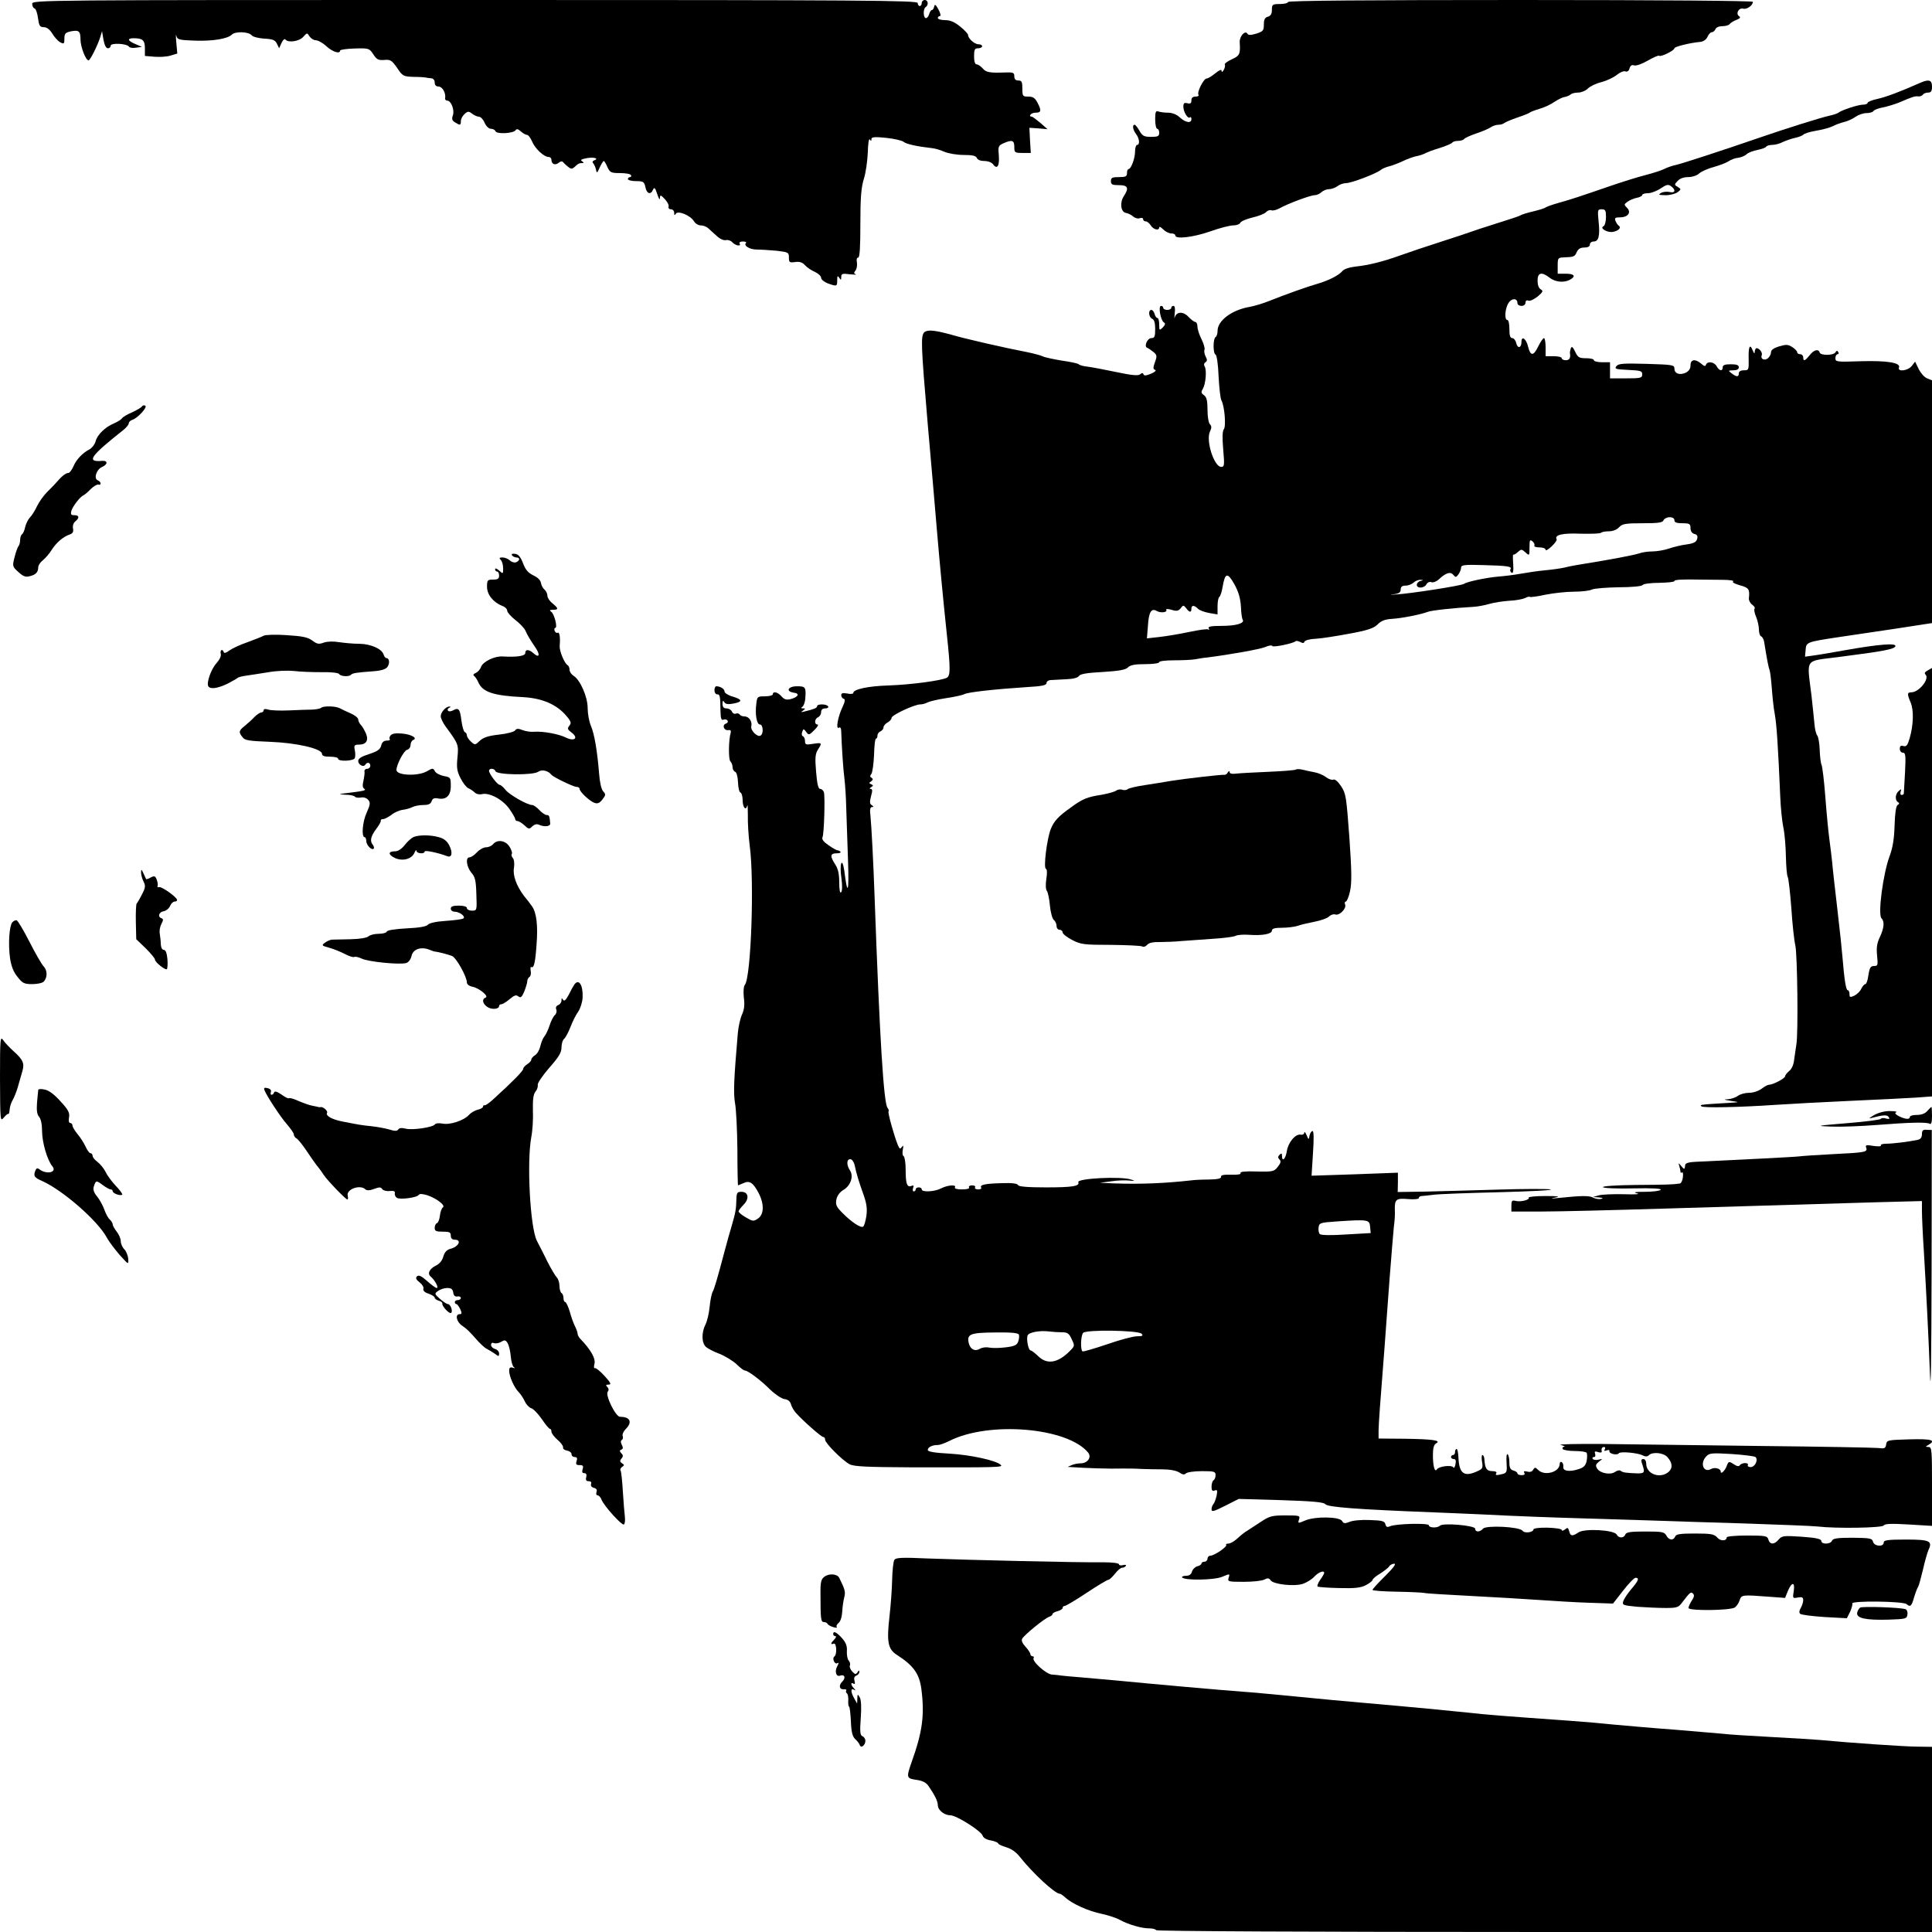 <?xml version="1.0" standalone="no"?>
<!DOCTYPE svg PUBLIC "-//W3C//DTD SVG 20010904//EN"
 "http://www.w3.org/TR/2001/REC-SVG-20010904/DTD/svg10.dtd">
<svg version="1.0" xmlns="http://www.w3.org/2000/svg"
 width="960pt" height="960pt" viewBox="0 0 960 960"
 preserveAspectRatio="xMidYMid meet">
<g transform="translate(0,960) scale(0.1,-0.1)"
fill="#000000" stroke="none">
<path d="M160 9581 c0 -11 5 -21 12 -23 6 -2 14 -24 17 -49 5 -37 9 -44 29
-44 14 0 29 -11 42 -32 10 -17 28 -37 39 -43 19 -10 21 -8 21 18 0 25 5 30 31
36 41 8 49 2 49 -41 0 -35 26 -103 40 -103 8 0 44 72 58 115 l9 30 7 -42 c5
-27 13 -43 22 -43 8 0 14 6 14 13 0 15 81 11 91 -5 3 -5 19 -8 35 -5 l29 4
-32 14 c-39 16 -43 29 -9 29 45 0 56 -10 56 -50 l0 -38 48 -4 c26 -2 62 0 80
6 l33 10 -5 55 c-3 31 -2 46 0 34 5 -20 12 -22 92 -25 89 -3 163 9 184 30 17
17 83 15 98 -3 6 -8 34 -15 63 -17 42 -2 54 -7 63 -25 l11 -23 12 27 c7 15 15
22 19 17 13 -18 69 -10 89 13 19 21 19 21 31 2 7 -10 21 -19 31 -19 11 0 35
-13 53 -30 31 -28 68 -40 68 -21 0 4 33 9 73 10 70 2 72 1 92 -29 17 -26 25
-30 54 -28 31 3 38 -2 64 -39 27 -41 31 -43 80 -45 29 0 57 -2 62 -3 6 -2 18
-3 28 -4 10 -1 17 -9 17 -21 0 -13 7 -20 19 -20 19 0 37 -32 33 -57 -2 -7 3
-13 10 -13 20 0 38 -48 28 -74 -6 -17 -4 -25 11 -34 25 -16 29 -15 29 6 0 11
8 26 18 35 16 15 21 15 38 2 10 -8 26 -15 34 -15 8 0 21 -13 28 -30 8 -18 21
-30 32 -30 10 0 20 -6 22 -12 6 -16 90 -11 100 5 5 8 13 6 26 -6 10 -9 24 -17
30 -17 7 0 18 -15 26 -33 14 -35 59 -77 82 -77 8 0 14 -6 14 -14 0 -22 19 -29
36 -15 9 8 18 9 22 3 4 -5 15 -15 25 -23 15 -12 20 -12 35 2 16 15 21 17 40
17 4 0 1 4 -6 9 -10 6 -3 10 23 15 36 7 64 -2 37 -11 -8 -3 -10 -9 -3 -16 5
-7 11 -21 13 -32 3 -17 6 -15 18 13 8 17 17 32 20 32 3 0 11 -13 18 -30 13
-27 18 -30 62 -30 27 0 52 -4 55 -10 3 -5 1 -10 -4 -10 -6 0 -11 -4 -11 -10 0
-5 18 -10 40 -10 37 0 41 -3 47 -30 6 -33 27 -40 38 -12 6 13 11 9 21 -23 7
-22 13 -31 13 -20 1 18 3 18 25 -5 13 -14 21 -31 18 -37 -2 -7 3 -13 12 -13 9
0 16 -8 16 -17 0 -13 2 -15 8 -5 11 17 72 -8 90 -37 7 -12 22 -21 34 -21 12 0
28 -6 37 -14 9 -8 28 -26 43 -39 16 -15 35 -23 46 -20 10 2 24 -3 31 -11 15
-17 46 -22 36 -6 -3 6 4 10 16 10 12 0 19 -3 16 -7 -14 -13 17 -33 53 -33 20
0 65 -3 99 -6 58 -7 61 -8 61 -34 0 -24 3 -26 31 -22 21 3 36 -1 49 -16 10
-11 32 -26 49 -33 17 -8 31 -21 31 -29 0 -9 15 -21 33 -28 45 -16 47 -16 47
16 0 21 2 24 10 12 8 -13 10 -12 10 4 0 16 6 18 43 13 23 -2 36 -3 29 0 -10 4
-10 8 -1 19 6 8 9 25 7 39 -3 15 -1 25 6 25 8 0 11 51 11 167 0 130 4 180 17
223 10 30 18 90 20 132 1 43 5 72 10 65 6 -9 8 -9 8 2 0 10 15 12 73 6 39 -4
79 -13 87 -20 13 -11 68 -23 140 -31 14 -1 42 -9 62 -18 21 -9 64 -16 97 -16
43 0 60 -4 65 -15 3 -9 18 -15 37 -15 18 0 37 -7 44 -17 20 -27 32 -7 28 44
-4 45 -3 49 23 61 43 19 54 15 54 -18 0 -28 2 -30 41 -30 l41 0 -4 63 -3 62
45 -3 45 -4 -35 31 c-19 16 -38 30 -42 31 -21 1 -5 20 17 20 29 0 31 10 10 50
-12 23 -22 30 -45 30 -28 0 -30 2 -30 40 0 33 -3 40 -20 40 -14 0 -20 7 -20
21 0 18 -6 20 -42 19 -80 -3 -98 0 -115 20 -10 11 -23 20 -30 20 -8 0 -13 14
-13 40 0 33 3 40 20 40 11 0 20 5 20 10 0 6 -8 10 -18 10 -20 0 -52 29 -52 47
0 5 -18 24 -39 41 -28 23 -50 32 -75 32 -20 0 -36 5 -36 10 0 6 5 10 10 10 6
0 3 15 -7 33 -13 24 -18 28 -21 15 -2 -10 -7 -18 -12 -18 -4 0 -10 -9 -13 -20
-3 -11 -10 -20 -16 -20 -14 0 -15 47 -1 55 15 10 12 35 -5 35 -8 0 -15 -7 -15
-15 0 -8 -4 -15 -10 -15 -5 0 -10 7 -10 15 0 13 -260 15 -2200 15 -2164 0
-2200 0 -2200 -19z"/>
<path d="M6400 9590 c0 -5 -18 -10 -40 -10 -37 0 -40 -2 -40 -29 0 -20 -6 -30
-20 -34 -15 -4 -20 -14 -20 -39 0 -30 -4 -34 -37 -45 -28 -8 -40 -9 -45 0 -11
18 -39 -13 -38 -42 4 -60 0 -68 -40 -86 -22 -10 -37 -22 -34 -26 3 -5 0 -17
-5 -26 -7 -12 -11 -13 -11 -5 0 9 -11 4 -31 -12 -17 -14 -36 -26 -43 -26 -15
0 -49 -67 -41 -81 4 -5 -3 -9 -14 -9 -14 0 -21 -6 -21 -19 0 -14 -5 -18 -20
-14 -16 4 -20 0 -20 -18 1 -27 23 -62 33 -52 4 3 7 0 7 -9 0 -22 -29 -18 -58
9 -15 14 -37 23 -58 23 -18 0 -39 3 -48 6 -13 5 -16 -2 -16 -40 0 -25 5 -46
10 -46 6 0 10 -9 10 -20 0 -17 -7 -20 -40 -20 -35 0 -43 4 -58 30 -9 16 -20
30 -24 30 -13 0 -9 -25 7 -46 17 -22 20 -54 5 -54 -5 0 -10 -15 -10 -33 0 -34
-20 -87 -32 -87 -5 0 -8 -9 -8 -20 0 -17 -7 -20 -40 -20 -33 0 -40 -3 -40 -20
0 -17 7 -20 40 -20 45 0 51 -14 24 -55 -21 -32 -15 -79 11 -83 11 -2 27 -10
36 -18 9 -8 24 -12 33 -8 9 3 16 1 16 -5 0 -6 6 -11 13 -11 7 0 18 -9 25 -20
13 -21 42 -28 42 -10 0 6 9 1 20 -10 11 -11 29 -20 40 -20 11 0 20 -4 20 -10
0 -20 90 -9 173 20 47 17 99 30 115 30 16 0 32 6 35 13 3 7 30 19 60 26 31 7
61 19 68 27 7 8 19 12 27 9 7 -3 26 2 40 10 43 24 154 65 174 65 11 0 26 7 34
15 9 8 25 15 38 15 12 0 31 7 42 15 10 8 29 15 42 15 27 0 150 47 172 65 8 7
28 15 44 19 16 4 47 16 68 26 21 10 53 22 71 25 18 4 37 11 42 15 6 3 36 15
67 24 32 10 60 22 64 27 3 5 16 9 29 9 13 0 26 4 30 9 3 5 29 17 58 27 28 9
61 23 72 30 11 8 29 14 40 14 12 0 25 4 30 9 6 4 35 17 65 27 30 10 57 21 60
24 3 3 25 12 49 19 25 7 59 23 75 35 17 11 40 23 51 24 11 2 24 8 30 13 5 5
22 9 37 9 15 0 37 9 48 20 11 11 41 26 68 32 26 7 60 23 76 36 16 13 35 21 43
17 9 -3 17 3 20 15 4 14 11 19 23 15 10 -3 39 7 68 24 28 16 53 27 56 24 7 -8
76 26 76 37 0 8 75 27 130 32 15 2 29 12 35 26 5 12 15 22 21 22 7 0 14 7 18
15 3 9 18 15 35 15 16 0 33 5 36 11 4 5 19 15 33 20 18 7 22 13 14 18 -19 12
-3 44 20 38 18 -5 48 16 48 34 0 5 -451 9 -1155 9 -763 0 -1155 -3 -1155 -10z"/>
<path d="M9545 9190 c-111 -49 -171 -71 -214 -81 -28 -6 -51 -15 -51 -20 0 -5
-10 -9 -22 -9 -25 0 -107 -27 -123 -40 -5 -4 -26 -11 -45 -15 -35 -7 -223 -66
-350 -110 -177 -61 -379 -127 -410 -134 -19 -4 -46 -13 -59 -20 -13 -7 -56
-21 -95 -31 -39 -10 -116 -34 -171 -53 -160 -55 -196 -67 -260 -85 -33 -9 -62
-20 -65 -23 -3 -3 -30 -12 -60 -19 -30 -7 -59 -16 -65 -20 -5 -4 -57 -21 -115
-39 -58 -18 -121 -39 -140 -46 -19 -7 -78 -26 -130 -43 -108 -35 -144 -47
-215 -72 -83 -30 -157 -48 -215 -54 -35 -4 -60 -12 -70 -23 -17 -21 -69 -47
-120 -62 -50 -14 -165 -55 -237 -84 -34 -14 -81 -28 -104 -32 -88 -15 -159
-68 -159 -119 0 -13 -4 -28 -10 -31 -13 -8 -13 -82 0 -87 6 -2 13 -50 15 -107
3 -57 9 -111 14 -120 16 -29 24 -130 12 -144 -7 -9 -8 -42 -3 -100 7 -79 6
-87 -10 -87 -35 0 -77 130 -56 175 9 19 9 28 0 37 -7 7 -12 39 -12 71 0 45 -4
63 -17 73 -15 10 -16 16 -6 32 14 24 20 93 9 111 -5 8 -4 16 4 21 9 6 9 13 1
28 -6 11 -9 27 -6 34 3 7 -4 31 -15 53 -11 21 -20 50 -20 62 0 13 -5 23 -10
23 -6 0 -22 12 -35 26 -26 28 -60 26 -68 -4 -2 -9 -2 0 0 21 3 23 1 37 -6 37
-6 0 -11 -4 -11 -10 0 -5 -9 -10 -20 -10 -11 0 -20 5 -20 10 0 6 -5 10 -11 10
-15 0 -2 -72 14 -82 9 -5 7 -12 -5 -25 -17 -16 -18 -16 -18 15 0 18 -4 32 -9
32 -5 0 -11 9 -14 20 -3 11 -10 20 -16 20 -17 0 -13 -37 4 -44 10 -4 15 -20
15 -51 0 -37 -3 -45 -19 -45 -20 0 -38 -42 -21 -48 5 -2 19 -11 30 -20 19 -15
20 -21 9 -51 -10 -28 -10 -36 1 -39 7 -3 -2 -11 -21 -19 -23 -10 -35 -11 -37
-3 -3 8 -8 8 -17 0 -10 -8 -41 -5 -117 11 -56 12 -121 24 -143 27 -22 2 -42 8
-45 12 -3 4 -40 12 -83 18 -42 7 -85 16 -95 21 -9 5 -44 14 -77 21 -110 21
-311 67 -375 86 -83 23 -119 27 -136 14 -20 -17 -18 -59 16 -460 16 -179 36
-413 45 -520 14 -166 32 -356 50 -525 18 -169 18 -203 -1 -213 -28 -14 -176
-34 -289 -38 -101 -3 -175 -19 -175 -37 0 -5 -13 -7 -30 -3 -22 4 -30 2 -30
-8 0 -8 5 -16 12 -18 9 -3 7 -14 -6 -42 -23 -48 -34 -112 -18 -102 8 5 12 -2
12 -21 2 -66 10 -191 16 -233 3 -25 8 -92 9 -150 2 -58 6 -177 9 -265 5 -153
-3 -169 -19 -40 -5 32 -10 44 -15 35 -4 -8 -4 -42 1 -75 5 -36 4 -64 -2 -69
-5 -6 -9 12 -9 50 0 42 -6 68 -20 89 -27 41 -25 55 7 55 14 0 23 3 19 8 -4 4
-11 7 -15 7 -4 0 -24 11 -44 25 -25 17 -35 30 -30 40 8 19 13 199 7 223 -3 9
-11 17 -19 17 -9 0 -15 24 -20 85 -6 70 -4 89 9 110 22 34 21 36 -24 29 -36
-6 -40 -4 -40 14 0 11 -5 22 -11 24 -5 2 -7 11 -3 21 6 17 7 17 20 0 12 -17
15 -16 41 10 15 15 22 27 15 27 -17 0 -15 29 3 36 8 4 15 15 15 25 0 13 7 19
21 19 11 0 17 5 14 10 -8 13 -55 13 -55 1 0 -9 -15 -15 -65 -27 -16 -4 -17 -3
-5 5 13 10 13 11 0 11 -10 0 -11 3 -3 8 6 4 12 21 14 37 5 61 2 65 -41 65 -45
0 -58 -26 -15 -32 31 -4 21 -22 -17 -32 -21 -5 -32 -1 -45 14 -18 21 -43 27
-43 10 0 -5 -17 -10 -39 -10 -37 0 -39 -1 -43 -37 -7 -53 2 -103 18 -103 16 0
19 -46 3 -55 -15 -10 -51 26 -46 46 6 23 -11 49 -33 49 -10 0 -21 4 -25 10 -3
5 -12 7 -19 4 -7 -3 -16 2 -19 10 -4 9 -16 16 -27 16 -14 0 -20 7 -20 23 0 16
3 18 9 8 6 -10 19 -12 45 -7 47 9 46 20 -4 35 -22 6 -40 18 -40 25 0 13 -21
26 -41 26 -5 0 -9 -9 -9 -20 0 -11 6 -20 13 -20 14 0 16 -6 17 -83 1 -38 4
-47 15 -43 8 3 17 1 20 -5 4 -5 0 -12 -9 -15 -19 -7 -9 -35 13 -32 10 2 14 -2
12 -12 -11 -36 -12 -133 -2 -143 6 -6 11 -19 11 -29 0 -10 6 -21 13 -23 7 -3
13 -25 14 -52 1 -26 6 -49 12 -51 6 -2 11 -19 11 -37 0 -37 16 -56 23 -28 2
10 3 -11 3 -47 -1 -36 3 -103 9 -150 24 -177 7 -656 -24 -694 -6 -7 -8 -33 -5
-63 5 -35 2 -60 -9 -84 -9 -19 -18 -61 -21 -94 -20 -235 -22 -295 -14 -345 6
-30 11 -135 12 -232 0 -98 2 -178 3 -178 1 0 13 5 27 11 31 15 49 2 77 -52 27
-54 25 -104 -5 -124 -22 -15 -26 -14 -60 6 -20 11 -36 25 -36 30 0 4 11 19 24
32 31 31 25 65 -10 65 -21 0 -24 -5 -25 -37 -1 -48 -4 -66 -23 -131 -9 -30
-25 -86 -35 -125 -38 -143 -51 -187 -60 -204 -5 -9 -12 -43 -15 -75 -3 -31
-12 -71 -21 -88 -20 -41 -19 -91 3 -111 9 -8 40 -24 67 -34 28 -11 65 -34 84
-51 18 -18 37 -32 42 -32 15 0 78 -47 125 -94 26 -25 58 -46 72 -48 17 -2 28
-11 32 -25 3 -12 14 -32 26 -45 36 -40 125 -118 134 -118 6 0 10 -6 10 -14 0
-17 86 -103 122 -122 21 -11 87 -14 300 -15 440 -1 463 0 451 12 -22 22 -150
50 -255 56 -76 4 -108 10 -108 18 0 14 22 25 50 25 10 0 35 9 57 20 197 100
588 67 690 -58 18 -22 -2 -52 -35 -53 -15 0 -36 -4 -47 -9 l-20 -9 20 -1 c68
-5 191 -9 253 -7 26 0 67 0 92 -2 25 -1 72 -2 105 -2 37 0 69 -6 84 -15 17
-12 26 -13 34 -5 6 6 42 11 79 11 61 0 68 -2 68 -19 0 -11 -4 -23 -10 -26 -5
-3 -10 -18 -10 -32 0 -19 4 -24 16 -19 13 5 14 1 9 -27 -4 -17 -11 -36 -16
-41 -5 -6 -9 -17 -9 -26 0 -14 12 -10 68 18 l67 34 210 -6 c155 -5 213 -10
220 -20 12 -15 156 -26 545 -41 80 -3 186 -8 235 -10 173 -9 341 -15 510 -20
94 -3 240 -7 325 -10 85 -3 297 -10 470 -15 173 -6 336 -12 361 -15 94 -11
322 -7 329 5 5 9 39 10 124 5 l116 -7 0 196 c0 180 -1 196 -17 196 -17 1 -17
1 0 11 39 23 15 30 -95 27 -109 -3 -113 -4 -116 -26 -3 -19 -8 -21 -40 -17
-20 2 -282 7 -582 10 -300 4 -653 8 -785 10 -132 1 -226 -1 -210 -5 17 -4 24
-8 17 -9 -7 0 -10 -5 -7 -11 3 -5 30 -10 60 -10 30 0 56 -4 59 -9 3 -5 3 -23
0 -40 -5 -23 -14 -33 -40 -41 -45 -15 -80 -10 -76 12 1 9 -2 19 -8 23 -5 3
-10 -1 -10 -9 0 -41 -75 -62 -107 -30 -14 14 -17 14 -25 1 -5 -10 -16 -13 -30
-9 -14 3 -19 2 -14 -6 5 -8 0 -12 -13 -12 -12 0 -21 4 -21 9 0 5 -9 11 -20 14
-15 4 -20 14 -20 40 0 20 -4 38 -9 41 -5 3 -7 -16 -5 -43 3 -43 1 -50 -19 -55
-32 -8 -39 -7 -32 4 4 6 -5 10 -20 10 -27 0 -36 13 -39 55 0 14 -5 25 -10 25
-4 0 -5 -15 -2 -33 5 -28 3 -35 -16 -44 -71 -35 -97 -18 -101 62 -1 25 -5 45
-9 45 -5 0 -8 -7 -8 -15 0 -8 -4 -15 -10 -15 -5 0 -10 -4 -10 -10 0 -5 6 -10
14 -10 9 0 12 -8 8 -26 -2 -14 -8 -21 -11 -15 -8 13 -72 5 -81 -10 -11 -17
-20 16 -20 71 0 35 5 52 16 58 27 15 -17 21 -159 23 l-127 1 0 41 c1 40 6 112
30 417 5 74 17 227 25 340 9 113 18 228 21 255 4 28 6 61 5 75 -2 61 4 67 64
62 31 -3 55 0 55 5 0 5 6 10 13 10 6 0 32 3 57 6 25 4 173 9 330 13 157 4 272
10 255 14 -16 3 -133 3 -260 -1 -126 -4 -291 -8 -365 -10 l-135 -2 1 48 0 48
-214 -8 -215 -7 7 111 c5 73 4 111 -2 111 -6 0 -12 -10 -15 -22 -4 -23 -4 -23
-15 2 -6 14 -11 19 -11 12 -1 -8 -9 -12 -18 -10 -26 5 -62 -38 -69 -82 -6 -39
-24 -56 -24 -23 0 13 -3 14 -12 5 -9 -9 -9 -15 0 -24 8 -8 6 -17 -9 -36 -18
-23 -24 -25 -105 -23 -55 2 -84 -1 -80 -8 4 -6 -13 -9 -46 -8 -38 1 -52 -2
-51 -10 2 -9 -15 -13 -60 -14 -34 0 -73 -2 -87 -4 -133 -15 -254 -20 -390 -15
l-65 3 55 7 c30 5 71 6 90 4 30 -3 32 -2 10 5 -48 17 -269 6 -262 -13 8 -20
-29 -26 -160 -26 -95 0 -138 4 -140 12 -3 7 -29 11 -79 9 -83 -2 -112 -8 -104
-22 4 -5 -3 -9 -15 -9 -12 0 -18 5 -15 10 3 6 -3 10 -15 10 -12 0 -18 -5 -15
-10 4 -6 -10 -10 -35 -10 -25 0 -39 4 -35 10 9 15 -36 12 -69 -5 -32 -17 -96
-20 -96 -5 0 6 -7 10 -15 10 -8 0 -15 -4 -15 -10 0 -5 -4 -10 -10 -10 -5 0 -6
8 -3 17 5 12 2 15 -9 10 -22 -8 -28 12 -28 83 0 32 -5 62 -10 65 -6 3 -7 18
-4 33 4 20 3 23 -5 13 -8 -12 -11 -11 -20 10 -19 47 -51 162 -46 167 3 3 0 11
-5 17 -19 23 -39 344 -64 1040 -6 176 -16 364 -21 413 -4 29 -1 42 8 42 9 0 9
2 -1 9 -11 6 -11 17 -4 45 8 26 7 36 -1 36 -8 0 -7 3 2 9 11 7 11 9 0 14 -12
5 -12 7 0 15 9 7 10 11 2 17 -9 5 -9 10 -1 20 5 7 11 49 13 94 1 44 5 81 10
81 4 0 7 7 7 15 0 9 7 18 15 21 8 4 15 12 15 20 0 7 9 18 20 24 11 6 20 16 20
23 0 14 114 67 143 67 10 0 26 4 36 10 10 5 52 15 92 21 41 6 82 15 91 20 18
10 157 25 311 35 74 4 97 9 97 20 0 8 10 15 23 15 12 1 46 2 75 4 33 1 57 7
63 16 6 10 40 16 118 20 82 5 114 11 126 23 12 12 35 16 86 16 38 0 69 4 69
10 0 5 31 9 73 9 39 0 87 2 105 5 17 3 44 8 60 9 117 15 262 41 289 52 17 8
33 10 35 5 3 -8 105 13 116 24 2 3 13 1 23 -4 12 -7 19 -6 21 2 2 6 26 13 54
14 27 1 102 13 167 25 93 17 122 27 142 46 17 18 37 26 72 28 50 3 144 22 178
35 17 7 126 19 230 25 17 1 50 7 74 14 24 7 70 14 101 16 31 1 66 8 77 13 11
6 23 9 25 6 3 -2 37 2 77 11 40 8 104 15 142 15 39 0 79 5 90 11 11 5 70 10
132 11 65 0 115 5 119 11 3 6 40 11 82 11 42 1 76 4 76 9 0 7 39 9 135 7 22 0
69 -1 104 -1 35 0 59 -4 53 -8 -7 -4 8 -12 33 -19 45 -12 50 -20 45 -65 -1
-10 7 -25 17 -32 10 -7 15 -16 11 -20 -3 -4 0 -22 8 -40 8 -19 14 -48 14 -64
0 -16 5 -31 11 -33 6 -2 13 -15 15 -28 15 -94 22 -127 27 -140 3 -8 8 -49 11
-90 3 -41 9 -100 15 -130 9 -50 16 -155 27 -410 2 -52 9 -120 15 -150 7 -30
12 -96 13 -145 1 -50 5 -96 9 -102 4 -7 12 -76 18 -155 5 -78 14 -162 20 -186
10 -48 15 -437 5 -492 -3 -19 -8 -53 -11 -75 -2 -24 -12 -47 -25 -57 -11 -9
-20 -21 -20 -26 0 -10 -60 -42 -80 -42 -6 0 -23 -9 -37 -20 -15 -11 -41 -20
-62 -20 -20 0 -45 -7 -55 -15 -11 -8 -34 -16 -50 -17 -25 -1 -22 -2 14 -8 50
-8 58 -6 -75 -14 -77 -5 -79 -6 -71 -13 8 -9 190 -5 366 7 74 5 243 14 375 20
132 6 277 13 323 16 l82 6 0 1064 0 1065 -21 -12 c-15 -8 -18 -14 -11 -21 21
-21 -32 -87 -70 -88 -22 0 -22 -8 -4 -51 16 -38 14 -111 -5 -177 -10 -35 -16
-43 -31 -39 -13 4 -18 0 -18 -14 0 -10 7 -19 15 -19 14 0 15 -14 11 -97 -3
-54 -6 -101 -6 -105 0 -5 -5 -8 -11 -8 -6 0 -8 7 -5 16 5 14 4 15 -9 4 -18
-15 -20 -46 -4 -56 8 -4 7 -9 -2 -14 -8 -6 -13 -39 -15 -102 -2 -67 -9 -110
-25 -153 -32 -86 -59 -289 -40 -308 16 -16 13 -48 -8 -93 -14 -29 -18 -52 -14
-91 5 -49 4 -53 -15 -53 -17 0 -22 -8 -28 -45 -3 -25 -10 -45 -15 -45 -5 0
-14 -10 -20 -22 -5 -13 -21 -28 -34 -35 -22 -10 -25 -9 -25 8 0 10 -4 19 -9
19 -9 0 -17 57 -26 165 -2 28 -13 133 -25 235 -12 102 -24 208 -26 235 -3 28
-9 79 -14 115 -5 36 -14 130 -20 210 -6 80 -15 152 -19 160 -4 8 -8 42 -9 74
-1 33 -7 65 -12 71 -6 7 -12 32 -14 56 -2 24 -9 89 -15 144 -23 188 -37 168
132 190 226 29 280 39 285 54 6 17 -82 10 -251 -20 -62 -11 -131 -23 -155 -26
l-43 -6 3 34 c3 38 4 39 163 63 55 8 182 27 283 42 l182 28 0 603 0 603 -24
10 c-14 5 -32 26 -42 46 l-18 37 -17 -22 c-20 -24 -72 -30 -63 -7 9 24 -60 35
-193 31 -117 -4 -123 -3 -123 15 0 11 5 20 11 20 5 0 7 5 3 11 -4 8 -9 7 -14
-2 -10 -16 -73 -16 -78 -1 -6 20 -29 14 -50 -13 -23 -29 -32 -32 -32 -10 0 8
-7 15 -15 15 -8 0 -15 4 -15 10 0 5 -11 17 -24 25 -21 14 -31 14 -65 4 -27 -8
-41 -18 -41 -29 0 -10 -7 -23 -15 -30 -17 -14 -39 -4 -31 15 5 13 -12 35 -26
35 -4 0 -8 -8 -9 -17 0 -13 -3 -11 -10 6 -14 36 -22 18 -20 -44 1 -53 0 -55
-24 -55 -16 0 -25 -6 -25 -15 0 -19 -11 -19 -36 0 -18 14 -18 14 9 15 17 0 27
5 27 15 0 11 -11 15 -40 15 -29 0 -40 -4 -40 -15 0 -21 -17 -19 -30 5 -12 22
-46 27 -53 8 -3 -10 -9 -8 -24 5 -29 25 -53 22 -53 -8 0 -17 -8 -29 -24 -37
-31 -14 -56 -4 -56 21 0 18 -10 19 -137 23 -116 3 -140 2 -151 -11 -11 -14 -5
-16 58 -19 62 -3 70 -5 70 -22 0 -18 -7 -20 -80 -20 l-80 0 0 40 0 40 -40 0
c-22 0 -40 5 -40 10 0 6 -17 10 -39 10 -34 0 -41 4 -54 32 -12 25 -17 29 -22
17 -3 -9 -5 -20 -4 -25 4 -23 -3 -34 -21 -34 -11 0 -20 5 -20 10 0 6 -18 10
-40 10 l-40 0 0 45 c0 25 -4 45 -8 45 -5 0 -17 -18 -28 -40 -24 -50 -39 -51
-51 -3 -9 40 -33 57 -33 24 0 -30 -19 -35 -26 -6 -3 14 -12 25 -20 25 -10 0
-14 13 -14 45 0 25 -4 45 -10 45 -16 0 -12 58 6 85 16 25 44 24 44 -1 0 -8 9
-14 20 -14 12 0 20 7 20 16 0 10 6 14 15 10 8 -3 28 7 46 21 26 22 28 28 15
35 -10 6 -16 22 -16 43 0 41 20 46 60 15 28 -22 71 -26 101 -10 31 17 22 30
-21 30 l-40 0 0 40 c0 38 2 40 30 41 52 2 55 4 65 27 7 15 18 22 37 22 18 0
28 5 28 15 0 8 8 15 19 15 25 0 32 30 24 102 -5 54 -5 58 16 58 18 0 21 -6 21
-39 0 -22 -6 -42 -12 -45 -22 -9 19 -34 47 -28 28 5 43 21 28 31 -5 3 -12 14
-16 24 -5 14 -1 17 22 17 40 0 58 24 36 47 -16 16 -16 17 1 30 11 8 31 17 47
20 15 3 27 9 27 14 0 5 13 9 29 9 15 0 44 11 63 24 28 19 38 21 51 11 26 -19
21 -36 -7 -29 -14 3 -33 1 -43 -5 -15 -9 -11 -10 23 -11 22 0 49 7 60 15 18
14 18 15 1 26 -18 10 -18 12 -1 30 11 12 30 19 52 19 21 0 45 8 56 19 12 10
44 24 71 31 28 8 61 20 73 28 13 9 35 17 49 18 14 2 33 9 42 18 9 8 33 17 54
21 20 4 40 11 43 16 3 5 16 9 30 9 14 0 37 6 52 14 15 7 43 17 62 21 19 4 38
12 41 16 3 5 31 14 61 19 31 5 69 15 85 23 15 8 41 17 57 21 17 4 41 15 55 25
14 10 39 19 55 19 15 0 31 4 35 10 3 6 24 14 46 18 21 4 57 15 80 24 70 30 80
33 97 31 9 -1 19 3 23 9 3 5 15 10 26 10 14 0 19 7 19 30 0 32 -15 37 -55 20z
m-1225 -2175 c0 -11 11 -15 40 -15 35 0 40 -3 40 -24 0 -15 7 -26 19 -29 14
-3 18 -11 14 -25 -4 -15 -16 -22 -51 -27 -26 -3 -66 -13 -90 -21 -23 -8 -60
-14 -81 -14 -21 0 -51 -4 -67 -10 -28 -9 -139 -30 -269 -51 -33 -5 -78 -13
-100 -19 -22 -5 -67 -11 -100 -14 -33 -3 -87 -11 -120 -17 -33 -6 -82 -12
-110 -14 -58 -5 -155 -25 -170 -36 -12 -9 -267 -49 -340 -53 -27 -2 -33 -1
-12 1 28 3 37 9 37 24 0 13 7 19 24 19 14 0 31 7 40 15 8 8 23 14 33 14 17 -1
17 -2 1 -6 -10 -2 -18 -11 -18 -19 0 -19 37 -18 48 3 5 9 16 14 25 10 8 -3 23
3 34 12 37 35 60 42 74 25 12 -14 14 -14 26 2 7 10 13 25 13 33 0 14 16 16
112 13 121 -3 143 -7 133 -21 -3 -5 0 -13 6 -17 8 -4 10 9 8 44 -2 28 -2 48 0
46 2 -2 13 3 23 13 17 15 19 15 38 -2 20 -18 20 -17 20 25 0 36 2 41 15 30 8
-7 12 -16 9 -21 -3 -5 9 -9 25 -9 17 0 31 -5 31 -12 0 -6 13 1 30 17 16 15 27
31 25 35 -13 22 29 32 119 28 52 -1 98 0 102 5 4 4 22 7 39 7 19 0 39 8 50 20
16 17 31 20 117 20 78 0 100 3 104 15 4 8 17 15 30 15 15 0 24 -6 24 -15z
m-2154 -427 c1 -32 5 -62 9 -67 11 -18 -33 -31 -105 -31 -51 0 -69 -3 -64 -12
4 -6 3 -9 -2 -6 -5 4 -47 -2 -94 -12 -47 -10 -113 -21 -148 -25 l-63 -7 5 62
c4 69 17 90 44 74 19 -11 55 -7 47 6 -3 5 9 5 26 0 26 -8 35 -6 46 8 12 16 14
16 27 0 16 -22 26 -23 26 -3 0 19 14 19 33 0 8 -8 33 -17 56 -21 l41 -7 0 41
c0 23 4 43 9 46 5 4 12 25 16 49 12 71 24 75 58 15 21 -38 30 -69 33 -110z
m-1920 -2775 c9 -43 21 -83 44 -147 16 -45 20 -71 15 -108 -4 -26 -11 -50 -16
-53 -12 -8 -57 22 -101 66 -32 32 -37 42 -32 69 4 19 17 37 36 48 35 21 51 68
31 97 -17 26 -17 55 2 55 8 0 17 -12 21 -27z m2562 -309 l3 -31 -122 -7 c-74
-5 -125 -4 -131 2 -5 5 -8 20 -6 33 3 23 8 24 93 30 154 10 160 9 163 -27z
m-1532 -524 c28 0 36 -5 49 -34 16 -33 16 -34 -10 -60 -60 -60 -114 -68 -158
-23 -16 15 -32 27 -36 27 -11 0 -22 56 -15 74 6 16 61 26 108 20 16 -2 43 -4
62 -4z m396 -7 c10 -10 5 -13 -23 -13 -19 0 -86 -18 -149 -40 -62 -21 -117
-37 -121 -35 -11 7 -9 78 3 92 14 17 272 13 290 -4z m-609 -5 c2 -7 1 -23 -4
-35 -6 -17 -19 -23 -63 -28 -31 -4 -67 -4 -81 -1 -13 3 -33 1 -44 -5 -25 -16
-49 -5 -57 26 -11 46 6 53 130 54 83 1 115 -2 119 -11z m2911 -570 c-5 -8 -2
-9 9 -5 10 4 16 2 14 -4 -2 -13 40 -22 47 -10 7 10 95 2 119 -11 13 -7 23 -6
30 1 18 18 72 13 92 -9 25 -28 28 -54 7 -73 -42 -37 -112 -12 -112 40 0 13 -6
23 -14 23 -12 0 -13 -6 -4 -31 12 -36 9 -41 -28 -40 -56 2 -69 4 -80 12 -6 5
-18 3 -29 -5 -23 -16 -74 -7 -89 17 -9 15 -7 21 9 34 20 15 20 15 -2 10 -13
-3 -26 -1 -29 4 -3 5 0 9 6 9 7 0 9 7 6 16 -4 12 -1 14 14 9 11 -4 20 -3 19 2
-3 15 1 23 12 23 5 0 7 -5 3 -12z m749 -38 c15 -14 -3 -50 -24 -50 -11 0 -17
5 -14 10 3 6 -3 10 -14 10 -11 0 -23 -5 -26 -11 -5 -7 -15 -5 -31 6 -23 15
-25 14 -34 -9 -9 -25 -30 -44 -30 -28 0 15 -30 23 -49 12 -36 -19 -55 28 -24
62 16 18 27 19 128 13 60 -4 114 -11 118 -15z"/>
<path d="M705 7580 c-3 -5 -25 -18 -49 -29 -24 -10 -47 -24 -50 -30 -4 -6 -22
-17 -40 -25 -44 -18 -83 -57 -91 -89 -4 -15 -17 -32 -29 -39 -35 -18 -67 -51
-81 -85 -8 -18 -19 -33 -25 -33 -13 0 -34 -17 -58 -45 -9 -11 -31 -33 -48 -50
-17 -17 -40 -49 -50 -70 -10 -22 -26 -47 -35 -56 -9 -9 -20 -31 -24 -48 -3
-17 -11 -33 -16 -36 -5 -4 -9 -16 -9 -29 0 -12 -4 -26 -9 -31 -4 -6 -13 -30
-19 -55 -11 -43 -10 -46 19 -72 24 -22 36 -27 57 -21 30 7 42 20 42 45 0 9 11
25 24 35 13 11 33 34 43 51 22 35 58 66 89 76 15 5 20 13 17 29 -3 14 2 29 11
36 22 18 20 31 -5 31 -16 0 -19 4 -14 23 8 23 43 69 60 76 5 2 22 16 36 31 15
14 31 24 38 22 16 -5 14 15 -3 21 -21 8 -8 53 20 66 30 13 31 33 2 31 -81 -7
-61 22 107 155 13 11 25 25 25 32 0 6 8 14 18 17 27 9 76 63 64 70 -6 4 -13 2
-17 -4z"/>
<path d="M2544 6841 c4 -6 14 -11 22 -11 19 0 18 -16 -2 -24 -8 -3 -22 1 -30
9 -9 8 -25 15 -37 15 -16 0 -18 -3 -9 -12 7 -7 12 -25 12 -42 0 -28 0 -29 -20
-11 -11 10 -20 13 -20 7 0 -7 5 -12 10 -12 6 0 10 -9 10 -20 0 -16 -7 -20 -30
-20 -28 0 -30 -3 -30 -36 0 -39 31 -77 76 -95 13 -4 24 -15 24 -23 0 -8 18
-29 41 -47 22 -17 45 -41 50 -53 9 -21 20 -40 53 -89 21 -33 14 -47 -12 -24
-23 21 -42 22 -42 2 0 -15 -43 -21 -112 -17 -39 3 -98 -25 -108 -52 -4 -13
-17 -26 -26 -30 -11 -4 -14 -10 -9 -14 6 -4 16 -19 22 -33 21 -48 75 -66 221
-73 95 -5 168 -36 216 -93 24 -28 26 -36 15 -49 -11 -14 -9 -19 11 -34 36 -27
15 -46 -28 -25 -36 18 -113 32 -157 29 -16 -2 -43 2 -58 8 -22 9 -31 8 -37 -1
-4 -7 -40 -17 -79 -21 -54 -6 -79 -14 -97 -31 -23 -22 -24 -22 -44 -4 -11 10
-20 24 -20 31 0 7 -5 14 -10 16 -6 2 -13 27 -17 56 -7 59 -14 68 -42 52 -12
-6 -22 -6 -25 -1 -4 5 0 12 6 14 9 4 9 6 1 6 -17 1 -43 -28 -43 -48 0 -10 11
-33 25 -52 64 -87 64 -89 58 -154 -5 -50 -2 -68 16 -103 12 -24 30 -46 39 -49
9 -4 23 -13 31 -21 8 -8 24 -11 36 -8 36 9 102 -26 135 -72 16 -23 30 -46 30
-52 0 -5 5 -10 12 -10 6 0 22 -10 34 -21 21 -20 24 -20 39 -5 11 10 22 13 33
8 26 -12 57 -9 56 6 -3 37 -5 42 -17 42 -8 0 -24 11 -37 25 -13 14 -29 25 -36
25 -24 0 -113 51 -132 75 -11 14 -24 25 -29 25 -11 0 -53 55 -53 70 0 14 27
13 32 -2 7 -19 186 -21 212 -3 18 13 50 6 66 -15 9 -11 109 -60 125 -60 8 0
15 -4 15 -10 0 -14 49 -60 73 -69 16 -6 26 -2 40 16 17 22 18 26 4 41 -9 10
-17 45 -20 87 -9 111 -23 197 -41 239 -9 21 -16 61 -16 88 0 55 -37 140 -70
160 -11 7 -20 20 -20 30 0 9 -4 20 -10 23 -16 10 -41 71 -39 96 4 42 -1 70
-10 65 -5 -3 -11 1 -15 9 -3 8 -1 15 3 15 13 0 -5 72 -21 81 -9 6 -6 9 10 9
28 0 28 7 -3 32 -14 11 -25 28 -25 38 0 9 -6 23 -14 30 -8 6 -16 21 -18 33 -2
14 -16 28 -38 38 -26 13 -39 28 -51 60 -12 31 -23 45 -39 47 -14 2 -20 0 -16
-7z"/>
<path d="M1310 6441 c-9 -5 -45 -19 -80 -32 -36 -12 -76 -31 -90 -41 -15 -12
-26 -15 -28 -9 -6 19 -20 12 -15 -8 3 -11 -6 -29 -21 -46 -27 -29 -51 -98 -41
-115 10 -16 45 -11 94 12 25 13 48 26 51 29 3 4 23 9 45 12 22 3 72 11 110 17
39 7 95 9 125 6 30 -4 92 -6 137 -6 47 1 84 -3 88 -9 7 -12 48 -15 59 -4 8 8
22 11 104 17 46 3 68 10 77 22 13 18 10 44 -5 44 -5 0 -11 8 -14 18 -9 28 -63
52 -119 53 -29 0 -74 4 -101 8 -30 5 -59 4 -77 -2 -24 -9 -33 -8 -57 10 -23
17 -49 22 -128 27 -56 4 -106 2 -114 -3z"/>
<path d="M1596 6083 c-4 -4 -24 -8 -44 -9 -20 0 -73 -2 -117 -4 -44 -2 -90 0
-102 4 -14 5 -23 3 -23 -3 0 -6 -5 -11 -11 -11 -7 0 -22 -10 -34 -22 -12 -13
-34 -33 -49 -45 -30 -24 -31 -31 -11 -56 11 -16 32 -19 136 -23 133 -5 259
-34 259 -60 0 -10 12 -14 40 -14 22 0 40 -4 40 -10 0 -15 77 -12 83 3 3 7 3
25 0 40 -5 23 -2 27 20 27 37 0 50 21 35 56 -7 16 -18 35 -25 42 -7 7 -13 20
-13 27 0 8 -17 21 -37 30 -21 9 -46 21 -55 26 -21 11 -82 12 -92 2z"/>
<path d="M1941 5946 c-6 -7 -8 -16 -4 -19 3 -4 -3 -7 -15 -7 -15 0 -24 -8 -28
-25 -5 -19 -18 -28 -60 -42 -38 -12 -54 -22 -54 -34 0 -19 26 -33 35 -19 9 15
25 12 25 -5 0 -8 -7 -15 -15 -15 -9 0 -15 -6 -14 -12 2 -7 -1 -28 -5 -47 -6
-24 -4 -36 5 -41 11 -8 -6 -11 -106 -23 -23 -3 -20 -4 12 -6 23 0 44 -5 47
-10 3 -4 16 -6 29 -4 14 3 29 -2 37 -12 11 -13 10 -23 -8 -63 -21 -45 -27
-122 -10 -122 4 0 8 -8 8 -19 0 -20 27 -48 37 -38 3 4 1 12 -5 20 -15 18 -10
42 18 79 14 18 24 36 22 41 -1 4 4 7 12 7 7 0 26 10 41 21 14 12 40 23 56 25
16 2 38 8 49 14 10 5 34 10 54 10 25 0 36 5 41 19 4 13 12 17 29 14 43 -9 66
13 66 61 0 42 -1 44 -35 50 -19 4 -39 14 -44 24 -9 16 -11 16 -39 0 -44 -26
-152 -22 -152 6 0 26 36 95 52 100 10 2 18 13 18 24 0 11 6 22 13 25 24 9 -9
28 -55 32 -30 3 -50 0 -57 -9z"/>
<path d="M6439 5776 c-3 -3 -63 -8 -135 -11 -71 -3 -144 -7 -161 -9 -20 -3
-33 0 -33 7 0 8 -3 7 -9 -1 -4 -8 -12 -13 -17 -12 -12 2 -195 -19 -264 -30
-30 -5 -89 -15 -130 -21 -41 -6 -80 -15 -86 -20 -6 -5 -19 -7 -28 -3 -9 3 -22
1 -29 -4 -7 -6 -40 -15 -72 -21 -73 -11 -97 -21 -155 -64 -62 -44 -83 -67 -99
-107 -19 -49 -37 -193 -24 -197 6 -2 7 -22 2 -51 -4 -28 -3 -52 3 -59 5 -7 12
-39 15 -73 3 -33 12 -65 19 -71 8 -6 14 -20 14 -30 0 -11 7 -19 15 -19 8 0 15
-6 15 -13 0 -7 21 -24 48 -38 43 -22 58 -24 192 -24 80 -1 150 -4 156 -8 7 -4
17 0 24 8 8 10 30 15 64 14 28 0 76 2 106 5 30 2 99 7 154 11 54 3 106 10 116
15 9 5 39 7 66 5 66 -5 114 4 114 21 0 10 14 14 49 14 26 0 61 4 77 9 16 6 55
15 86 21 32 6 65 18 73 27 9 8 22 12 30 9 20 -7 56 29 49 49 -4 8 -2 15 3 15
5 0 15 23 21 51 9 39 9 96 -3 267 -15 202 -17 219 -41 255 -15 23 -31 37 -39
33 -8 -3 -24 3 -37 13 -13 10 -39 21 -58 24 -19 4 -46 9 -60 13 -14 3 -28 3
-31 0z"/>
<path d="M2055 5441 c-11 -5 -31 -23 -44 -40 -15 -19 -33 -31 -47 -31 -36 0
-37 -16 -2 -33 38 -18 85 -6 98 27 5 11 9 15 9 9 1 -15 41 -18 41 -4 0 8 70
-7 111 -23 24 -10 30 16 12 52 -11 22 -26 35 -52 42 -42 12 -98 12 -126 1z"/>
<path d="M2450 5405 c-7 -8 -22 -15 -34 -15 -13 0 -33 -11 -46 -25 -13 -14
-29 -25 -37 -25 -21 0 -15 -47 9 -76 19 -21 23 -39 25 -107 3 -81 3 -82 -22
-82 -14 0 -25 6 -25 13 0 7 -15 12 -40 12 -29 0 -40 -4 -40 -15 0 -8 8 -15 18
-15 26 0 58 -25 44 -34 -6 -4 -46 -9 -89 -12 -47 -3 -81 -11 -87 -19 -8 -9
-42 -15 -106 -18 -56 -3 -96 -9 -98 -16 -2 -6 -20 -11 -41 -11 -20 0 -43 -6
-49 -12 -8 -8 -44 -14 -90 -15 -42 -1 -84 -2 -93 -2 -8 -1 -24 -7 -34 -15 -18
-13 -17 -15 20 -25 22 -6 57 -20 78 -31 21 -11 42 -18 47 -15 5 3 22 -1 37 -8
31 -16 191 -32 222 -22 11 3 22 18 26 35 7 33 45 47 86 32 13 -5 26 -10 29
-10 15 -1 68 -15 86 -22 21 -8 74 -103 74 -132 0 -9 12 -18 28 -21 34 -7 83
-48 65 -54 -20 -7 -15 -30 8 -46 21 -15 59 -12 59 4 0 5 5 9 11 9 6 0 25 11
41 25 24 20 33 23 44 14 11 -9 17 -4 29 24 8 20 15 43 15 51 0 8 5 18 11 22 6
3 9 17 6 30 -2 13 -1 21 3 19 13 -8 20 22 26 109 8 98 0 164 -24 195 -9 13
-26 35 -38 49 -37 49 -57 102 -50 140 3 20 1 42 -6 49 -6 7 -8 16 -5 20 4 3
-1 19 -10 34 -19 33 -62 40 -83 14z"/>
<path d="M701 5265 c0 -11 5 -31 12 -45 11 -21 10 -31 -8 -65 -11 -22 -23 -42
-26 -45 -3 -3 -5 -44 -4 -91 l2 -86 47 -45 c25 -25 46 -50 46 -56 0 -13 50
-53 59 -48 3 2 5 25 3 50 -3 31 -9 46 -18 46 -8 0 -14 11 -15 28 0 15 -3 38
-5 52 -3 14 1 36 8 49 10 19 10 25 1 28 -21 7 -14 31 10 35 12 2 26 13 32 26
5 12 15 22 22 22 7 0 13 3 13 8 0 13 -75 67 -89 64 -7 -2 -11 0 -8 5 2 4 1 18
-4 31 -7 20 -12 21 -30 12 -11 -7 -22 -10 -23 -8 -1 2 -7 14 -13 28 -10 22
-12 22 -12 5z"/>
<path d="M61 5017 c-15 -19 -21 -108 -11 -179 6 -39 17 -68 37 -92 25 -32 33
-36 74 -36 26 0 51 6 57 13 18 21 18 54 -1 75 -10 10 -42 66 -71 123 -29 57
-58 105 -63 106 -6 2 -15 -3 -22 -10z"/>
<path d="M2854 4708 c-5 -7 -18 -30 -28 -51 -14 -26 -22 -34 -28 -25 -6 10 -8
9 -8 -3 0 -9 -7 -20 -16 -23 -10 -4 -14 -12 -10 -22 4 -9 0 -22 -7 -28 -7 -6
-19 -29 -26 -51 -7 -22 -19 -47 -26 -55 -7 -8 -16 -30 -20 -48 -4 -18 -15 -38
-26 -45 -10 -6 -19 -16 -19 -22 0 -6 -9 -16 -20 -23 -11 -7 -20 -17 -20 -23 0
-10 -53 -64 -152 -154 -18 -16 -36 -29 -40 -27 -5 1 -8 -2 -8 -7 0 -5 -12 -12
-26 -15 -15 -4 -34 -15 -43 -25 -24 -28 -95 -52 -132 -44 -17 3 -34 2 -38 -4
-10 -15 -114 -30 -146 -21 -19 5 -32 3 -36 -4 -6 -9 -17 -9 -46 0 -21 6 -60
13 -88 16 -51 5 -65 8 -147 24 -49 10 -81 28 -73 42 6 9 -19 31 -31 29 -5 -1
-11 -1 -14 1 -3 1 -16 3 -29 6 -13 2 -43 13 -67 23 -23 11 -45 17 -48 14 -3
-3 -19 5 -37 18 -22 15 -34 19 -37 11 -2 -7 -8 -12 -13 -12 -4 0 -6 6 -3 14 3
8 -3 16 -16 19 -17 4 -20 2 -16 -10 12 -30 81 -135 113 -171 18 -21 33 -42 33
-49 0 -7 6 -16 14 -20 7 -4 28 -30 47 -58 18 -27 42 -62 53 -76 12 -14 28 -36
36 -49 19 -28 108 -120 116 -120 4 0 4 8 2 18 -9 33 62 58 88 32 6 -6 21 -6
42 2 27 10 34 10 41 0 4 -7 21 -12 37 -10 21 2 28 -1 26 -11 -2 -8 3 -18 10
-23 16 -10 101 1 109 15 4 6 19 5 42 -2 46 -15 92 -51 78 -60 -6 -4 -13 -22
-15 -41 -2 -19 -9 -36 -15 -38 -6 -2 -11 -12 -11 -23 0 -16 7 -19 40 -19 33 0
40 -3 40 -20 0 -13 7 -20 20 -20 36 0 19 -35 -21 -45 -19 -5 -29 -16 -36 -38
-5 -20 -19 -37 -36 -45 -34 -17 -45 -41 -26 -56 20 -17 41 -56 29 -56 -5 0
-27 16 -48 35 -28 25 -42 31 -50 23 -8 -8 -5 -16 13 -30 13 -10 22 -25 19 -32
-3 -9 6 -18 25 -24 17 -6 31 -15 31 -20 0 -5 9 -12 20 -15 11 -3 19 -9 18 -14
-4 -11 34 -53 43 -47 11 6 -2 44 -15 44 -6 0 -24 12 -40 26 -27 24 -28 26 -10
39 11 8 31 15 46 15 20 0 27 -5 30 -22 2 -16 9 -22 21 -20 9 2 17 -2 17 -8 0
-5 -7 -10 -15 -10 -8 0 -15 -4 -15 -10 0 -5 3 -10 8 -10 4 0 12 -11 19 -25 9
-20 8 -25 -3 -25 -24 0 -16 -38 12 -57 26 -18 33 -25 81 -79 16 -17 35 -34 43
-37 8 -4 25 -14 38 -23 20 -15 22 -15 22 1 0 9 -9 19 -20 22 -11 3 -20 12 -20
20 0 10 6 13 15 9 9 -3 25 0 36 7 17 10 22 9 32 -8 6 -11 13 -40 15 -65 2 -25
9 -49 15 -53 8 -6 6 -7 -5 -3 -13 4 -18 0 -18 -15 0 -28 25 -84 47 -106 10
-10 24 -31 31 -47 7 -15 21 -30 31 -33 11 -3 34 -27 53 -54 18 -27 36 -49 41
-49 4 0 7 -6 7 -14 0 -8 14 -26 30 -40 17 -14 29 -31 28 -38 -2 -7 7 -14 20
-16 12 -2 22 -10 22 -18 0 -8 7 -14 16 -14 11 0 14 -6 9 -20 -5 -16 -2 -20 15
-20 17 0 20 -4 15 -20 -4 -14 -2 -20 8 -20 10 0 13 -7 10 -20 -4 -14 0 -20 12
-20 11 0 15 -5 12 -14 -3 -8 2 -16 14 -19 13 -3 17 -11 13 -21 -3 -9 -1 -16 5
-16 6 0 16 -10 20 -22 13 -32 101 -129 111 -123 5 3 7 20 5 38 -2 17 -7 74
-10 125 -3 52 -8 99 -11 104 -4 6 0 14 7 19 12 8 12 10 0 18 -11 7 -12 13 -3
23 9 11 9 18 -1 27 -9 11 -9 14 0 18 9 3 10 10 3 23 -6 12 -7 21 0 25 5 3 7
12 4 20 -3 7 4 23 15 34 35 35 22 61 -28 61 -22 0 -75 108 -61 125 6 7 5 16
-2 23 -9 9 -8 12 6 12 15 0 11 9 -20 43 -22 24 -43 41 -48 39 -5 -3 -6 7 -2
22 6 26 -18 69 -71 124 -7 7 -13 19 -13 25 0 7 -6 23 -13 37 -7 14 -19 46 -26
73 -8 26 -18 47 -22 47 -5 0 -9 9 -9 19 0 11 -4 23 -10 26 -5 3 -10 19 -10 35
0 16 -6 35 -13 42 -7 7 -29 44 -48 81 -18 38 -42 83 -51 101 -34 66 -51 393
-28 516 6 30 10 90 8 132 -1 54 2 81 13 94 8 9 13 25 11 34 -1 9 25 47 58 85
47 53 60 75 60 100 0 18 6 38 14 44 7 6 21 33 31 59 10 26 27 60 38 75 11 16
21 48 22 70 3 62 -19 96 -41 65z"/>
<path d="M0 4240 c1 -210 1 -215 19 -193 10 12 20 20 23 18 2 -2 5 8 6 22 1
15 8 36 15 47 7 12 19 41 26 66 7 25 17 59 22 77 12 39 3 58 -44 100 -18 16
-41 40 -50 53 -16 23 -17 15 -17 -190z"/>
<path d="M190 4184 c-1 -5 -3 -33 -6 -63 -3 -38 0 -59 10 -70 9 -10 15 -37 15
-71 0 -56 26 -145 51 -175 26 -31 -30 -43 -66 -14 -8 6 -14 4 -18 -7 -11 -28
-7 -35 37 -54 102 -47 274 -197 318 -280 10 -19 39 -57 63 -85 45 -50 45 -50
43 -20 -1 16 -10 38 -19 47 -10 10 -18 28 -18 41 0 12 -9 33 -20 47 -11 14
-20 30 -20 36 0 6 -7 17 -14 24 -8 6 -20 28 -27 48 -7 20 -23 50 -36 66 -16
19 -22 35 -17 50 10 31 12 32 44 8 16 -12 34 -22 40 -22 5 0 10 -4 10 -9 0
-11 39 -25 47 -17 3 3 -11 22 -31 43 -20 21 -43 52 -51 69 -8 17 -26 39 -40
50 -14 10 -25 24 -25 31 0 7 -5 13 -11 13 -5 0 -16 15 -24 33 -8 17 -26 46
-40 62 -14 17 -25 36 -25 43 0 6 -5 12 -11 12 -7 0 -9 11 -6 28 4 22 -3 37
-42 79 -31 35 -58 55 -79 59 -18 4 -32 3 -32 -2z"/>
<path d="M9577 4080 c-11 -13 -29 -20 -52 -20 -19 0 -35 -4 -35 -10 0 -14 -23
-12 -55 4 -17 9 -22 16 -13 19 7 3 -6 6 -30 6 -25 1 -57 -7 -80 -20 -24 -14
-29 -19 -12 -14 55 15 78 17 85 4 6 -9 2 -11 -13 -7 -12 4 -24 3 -27 -2 -2 -4
-78 -14 -167 -21 -156 -13 -159 -14 -78 -17 47 -2 148 2 225 8 164 13 248 15
264 6 7 -5 11 8 11 38 0 25 -1 46 -3 46 -1 0 -10 -9 -20 -20z"/>
<path d="M9550 3964 c0 -16 -7 -25 -22 -28 -48 -10 -124 -19 -155 -19 -18 0
-30 -4 -27 -9 3 -5 -14 -5 -37 -2 -36 6 -41 5 -36 -9 8 -22 -5 -24 -168 -32
-77 -4 -151 -9 -165 -11 -21 -3 -300 -17 -515 -27 -31 -1 -50 -7 -51 -14 -3
-26 -4 -26 -20 -7 -14 17 -15 17 -10 1 3 -10 6 -23 6 -28 0 -6 4 -8 8 -5 5 3
6 -8 4 -25 -2 -16 -9 -30 -16 -30 -34 -5 -66 -6 -219 -7 -100 -1 -166 -6 -162
-11 3 -5 69 -8 151 -6 96 2 142 -1 136 -7 -6 -6 -41 -10 -79 -10 -50 0 -60 -2
-38 -8 18 -4 -10 -6 -67 -4 -53 1 -109 -1 -125 -6 l-28 -8 30 -2 c20 -2 24 -4
11 -7 -10 -3 -28 0 -40 6 -19 11 -59 10 -176 -2 -38 -4 -39 -3 -10 3 25 5 10
7 -52 7 -48 0 -85 -4 -82 -8 7 -11 -41 -23 -66 -16 -17 4 -20 0 -20 -24 l0
-29 153 0 c83 0 364 7 622 15 757 23 799 24 1038 31 l227 6 0 -48 c0 -27 4
-121 10 -209 13 -223 22 -401 30 -605 4 -113 7 69 8 520 l1 695 -24 1 c-20 2
-25 -3 -25 -22z"/>
<path d="M6265 2038 c-27 -18 -58 -38 -69 -45 -11 -6 -32 -23 -47 -37 -15 -14
-35 -26 -45 -26 -9 0 -15 -3 -11 -6 8 -8 -59 -54 -78 -54 -8 0 -15 -7 -15 -15
0 -8 -7 -15 -15 -15 -8 0 -15 -4 -15 -9 0 -5 -9 -11 -21 -14 -11 -3 -23 -15
-26 -26 -4 -14 -13 -21 -30 -21 -13 0 -22 -4 -19 -8 10 -16 159 -14 199 3 38
16 39 16 32 -5 -6 -19 -2 -20 75 -20 45 0 91 5 102 11 17 9 24 8 32 -4 15 -20
118 -31 160 -17 18 6 44 22 56 35 21 23 50 34 50 19 0 -3 -9 -19 -20 -34 -11
-16 -17 -31 -12 -34 4 -2 52 -6 107 -7 78 -2 107 1 133 15 17 9 32 21 32 25 0
5 17 20 38 32 20 13 41 29 45 36 4 7 16 13 25 13 11 0 -5 -21 -45 -61 -35 -34
-63 -65 -63 -69 0 -4 53 -8 118 -9 64 -1 126 -4 137 -6 11 -3 115 -9 230 -15
116 -6 269 -15 340 -20 72 -5 184 -12 250 -14 l120 -4 50 64 c27 35 55 64 62
64 20 0 15 -14 -21 -56 -18 -21 -36 -48 -40 -60 -6 -20 -2 -21 70 -28 42 -3
105 -6 140 -6 57 0 65 3 83 28 39 51 43 54 54 43 7 -7 5 -18 -7 -35 -9 -14
-16 -30 -16 -36 0 -15 211 -13 231 3 9 7 19 22 23 35 9 28 13 28 145 18 l81
-6 14 35 c20 46 36 45 29 -1 -6 -36 -5 -37 20 -32 22 4 27 1 27 -14 0 -10 -6
-27 -12 -38 -8 -13 -9 -23 -3 -29 6 -5 60 -12 121 -16 l111 -6 16 32 c8 18 13
37 11 41 -10 15 254 12 270 -3 18 -16 25 -10 37 34 7 23 16 47 20 52 4 6 14
44 24 85 9 41 22 85 27 97 22 46 8 53 -112 53 -91 0 -110 -3 -110 -15 0 -23
-47 -19 -53 4 -4 17 -15 19 -101 20 -76 0 -98 -3 -103 -15 -7 -18 -53 -19 -53
-1 0 10 -26 16 -97 21 -90 6 -99 5 -115 -14 -21 -26 -44 -26 -51 0 -5 18 -14
20 -106 20 -56 0 -101 -4 -101 -9 0 -19 -31 -20 -47 -1 -15 17 -30 20 -111 20
-73 0 -94 -3 -98 -15 -9 -21 -31 -19 -44 5 -10 18 -21 20 -104 20 -74 0 -95
-3 -100 -15 -7 -19 -33 -19 -43 0 -13 23 -157 31 -189 11 -31 -21 -41 -20 -47
6 -5 18 -8 19 -21 8 -9 -7 -16 -8 -16 -2 0 5 -31 10 -70 11 -38 1 -70 -3 -70
-8 0 -15 -44 -22 -55 -7 -15 20 -181 28 -196 10 -15 -18 -39 -18 -39 0 0 16
-159 30 -175 15 -13 -13 -55 -11 -55 2 0 12 -165 8 -193 -5 -14 -6 -19 -4 -23
10 -4 16 -16 19 -77 21 -40 2 -85 -2 -101 -9 -23 -9 -30 -9 -37 4 -12 22 -133
24 -183 3 -37 -16 -38 -15 -31 5 6 19 2 20 -67 20 -67 0 -79 -3 -123 -32z"/>
<path d="M4444 1849 c-5 -8 -10 -52 -11 -99 -1 -47 -7 -128 -13 -180 -15 -130
-8 -165 38 -194 81 -52 110 -93 120 -167 17 -131 6 -214 -49 -367 -26 -75 -25
-79 25 -86 33 -5 49 -14 62 -34 30 -44 44 -73 44 -92 0 -24 32 -50 62 -50 30
0 154 -78 161 -102 3 -10 20 -20 41 -23 20 -4 36 -11 36 -15 0 -4 18 -12 40
-19 25 -7 50 -25 67 -47 64 -81 175 -184 199 -184 4 0 17 -9 28 -19 33 -31
116 -68 181 -81 33 -7 75 -21 92 -31 40 -22 109 -42 145 -41 15 0 30 -4 33 -9
4 -5 751 -9 1931 -9 l1924 0 0 460 0 460 -72 1 c-61 0 -337 19 -483 33 -22 2
-132 9 -245 15 -113 6 -221 13 -240 16 -19 2 -125 11 -235 20 -110 8 -245 20
-300 25 -55 6 -159 15 -230 20 -310 22 -415 30 -500 40 -85 9 -271 27 -535 50
-63 5 -207 19 -320 30 -113 11 -232 22 -265 24 -98 7 -458 39 -620 55 -55 5
-136 12 -180 16 -44 3 -89 8 -100 9 -11 2 -32 4 -47 5 -29 1 -102 67 -92 82 3
5 0 9 -5 9 -6 0 -11 5 -11 10 0 6 -11 23 -24 37 -16 17 -22 32 -17 40 10 19
112 102 134 109 9 3 17 9 17 14 0 4 11 11 25 14 14 4 25 11 25 16 0 6 5 10 10
10 6 0 55 29 109 65 54 36 103 65 108 65 6 0 20 14 33 30 13 17 29 30 36 30 7
0 15 4 18 9 4 5 -3 7 -14 4 -11 -3 -20 -1 -20 4 0 6 -33 10 -77 10 -113 -2
-692 12 -874 19 -128 6 -158 4 -165 -7z"/>
<path d="M4096 1765 c-16 -12 -20 -27 -19 -87 0 -124 2 -138 17 -138 8 0 16
-4 18 -9 2 -4 14 -12 28 -16 14 -4 22 -4 18 0 -4 5 0 13 8 20 10 7 17 29 19
56 1 24 6 57 10 72 7 26 4 39 -25 97 -10 20 -51 23 -74 5z"/>
<path d="M9243 1612 c-6 -4 -13 -16 -15 -26 -4 -27 42 -37 155 -34 87 3 92 4
95 26 2 12 -3 24 -10 26 -25 9 -213 15 -225 8z"/>
<path d="M4140 1480 c0 -5 5 -10 11 -10 6 0 3 -7 -5 -16 -19 -19 -21 -28 -3
-21 14 5 17 -54 3 -64 -13 -10 2 -42 15 -33 8 4 7 -1 -1 -16 -14 -26 -5 -54
15 -46 22 8 29 -12 10 -30 -19 -19 -14 -40 8 -38 9 1 15 -2 12 -6 -3 -5 -1
-11 3 -14 5 -3 8 -19 7 -36 -1 -16 1 -30 4 -30 3 0 7 -33 9 -72 2 -55 8 -77
22 -90 10 -9 20 -22 22 -29 6 -18 28 -1 28 21 0 10 -7 20 -15 23 -11 5 -13 22
-8 90 4 54 2 91 -5 103 -11 18 -11 17 -12 -6 l-1 -25 -14 25 c-18 31 -19 54
-2 44 10 -6 10 -4 0 7 -16 16 -17 33 -2 23 7 -4 9 0 5 14 -4 13 -1 22 9 26 8
3 15 11 15 18 0 10 -3 9 -9 -1 -8 -12 -12 -12 -26 3 -9 9 -15 23 -12 30 3 7 0
19 -6 25 -6 6 -10 27 -9 46 2 25 -4 42 -24 65 -28 31 -44 38 -44 20z"/>
</g>
</svg>
